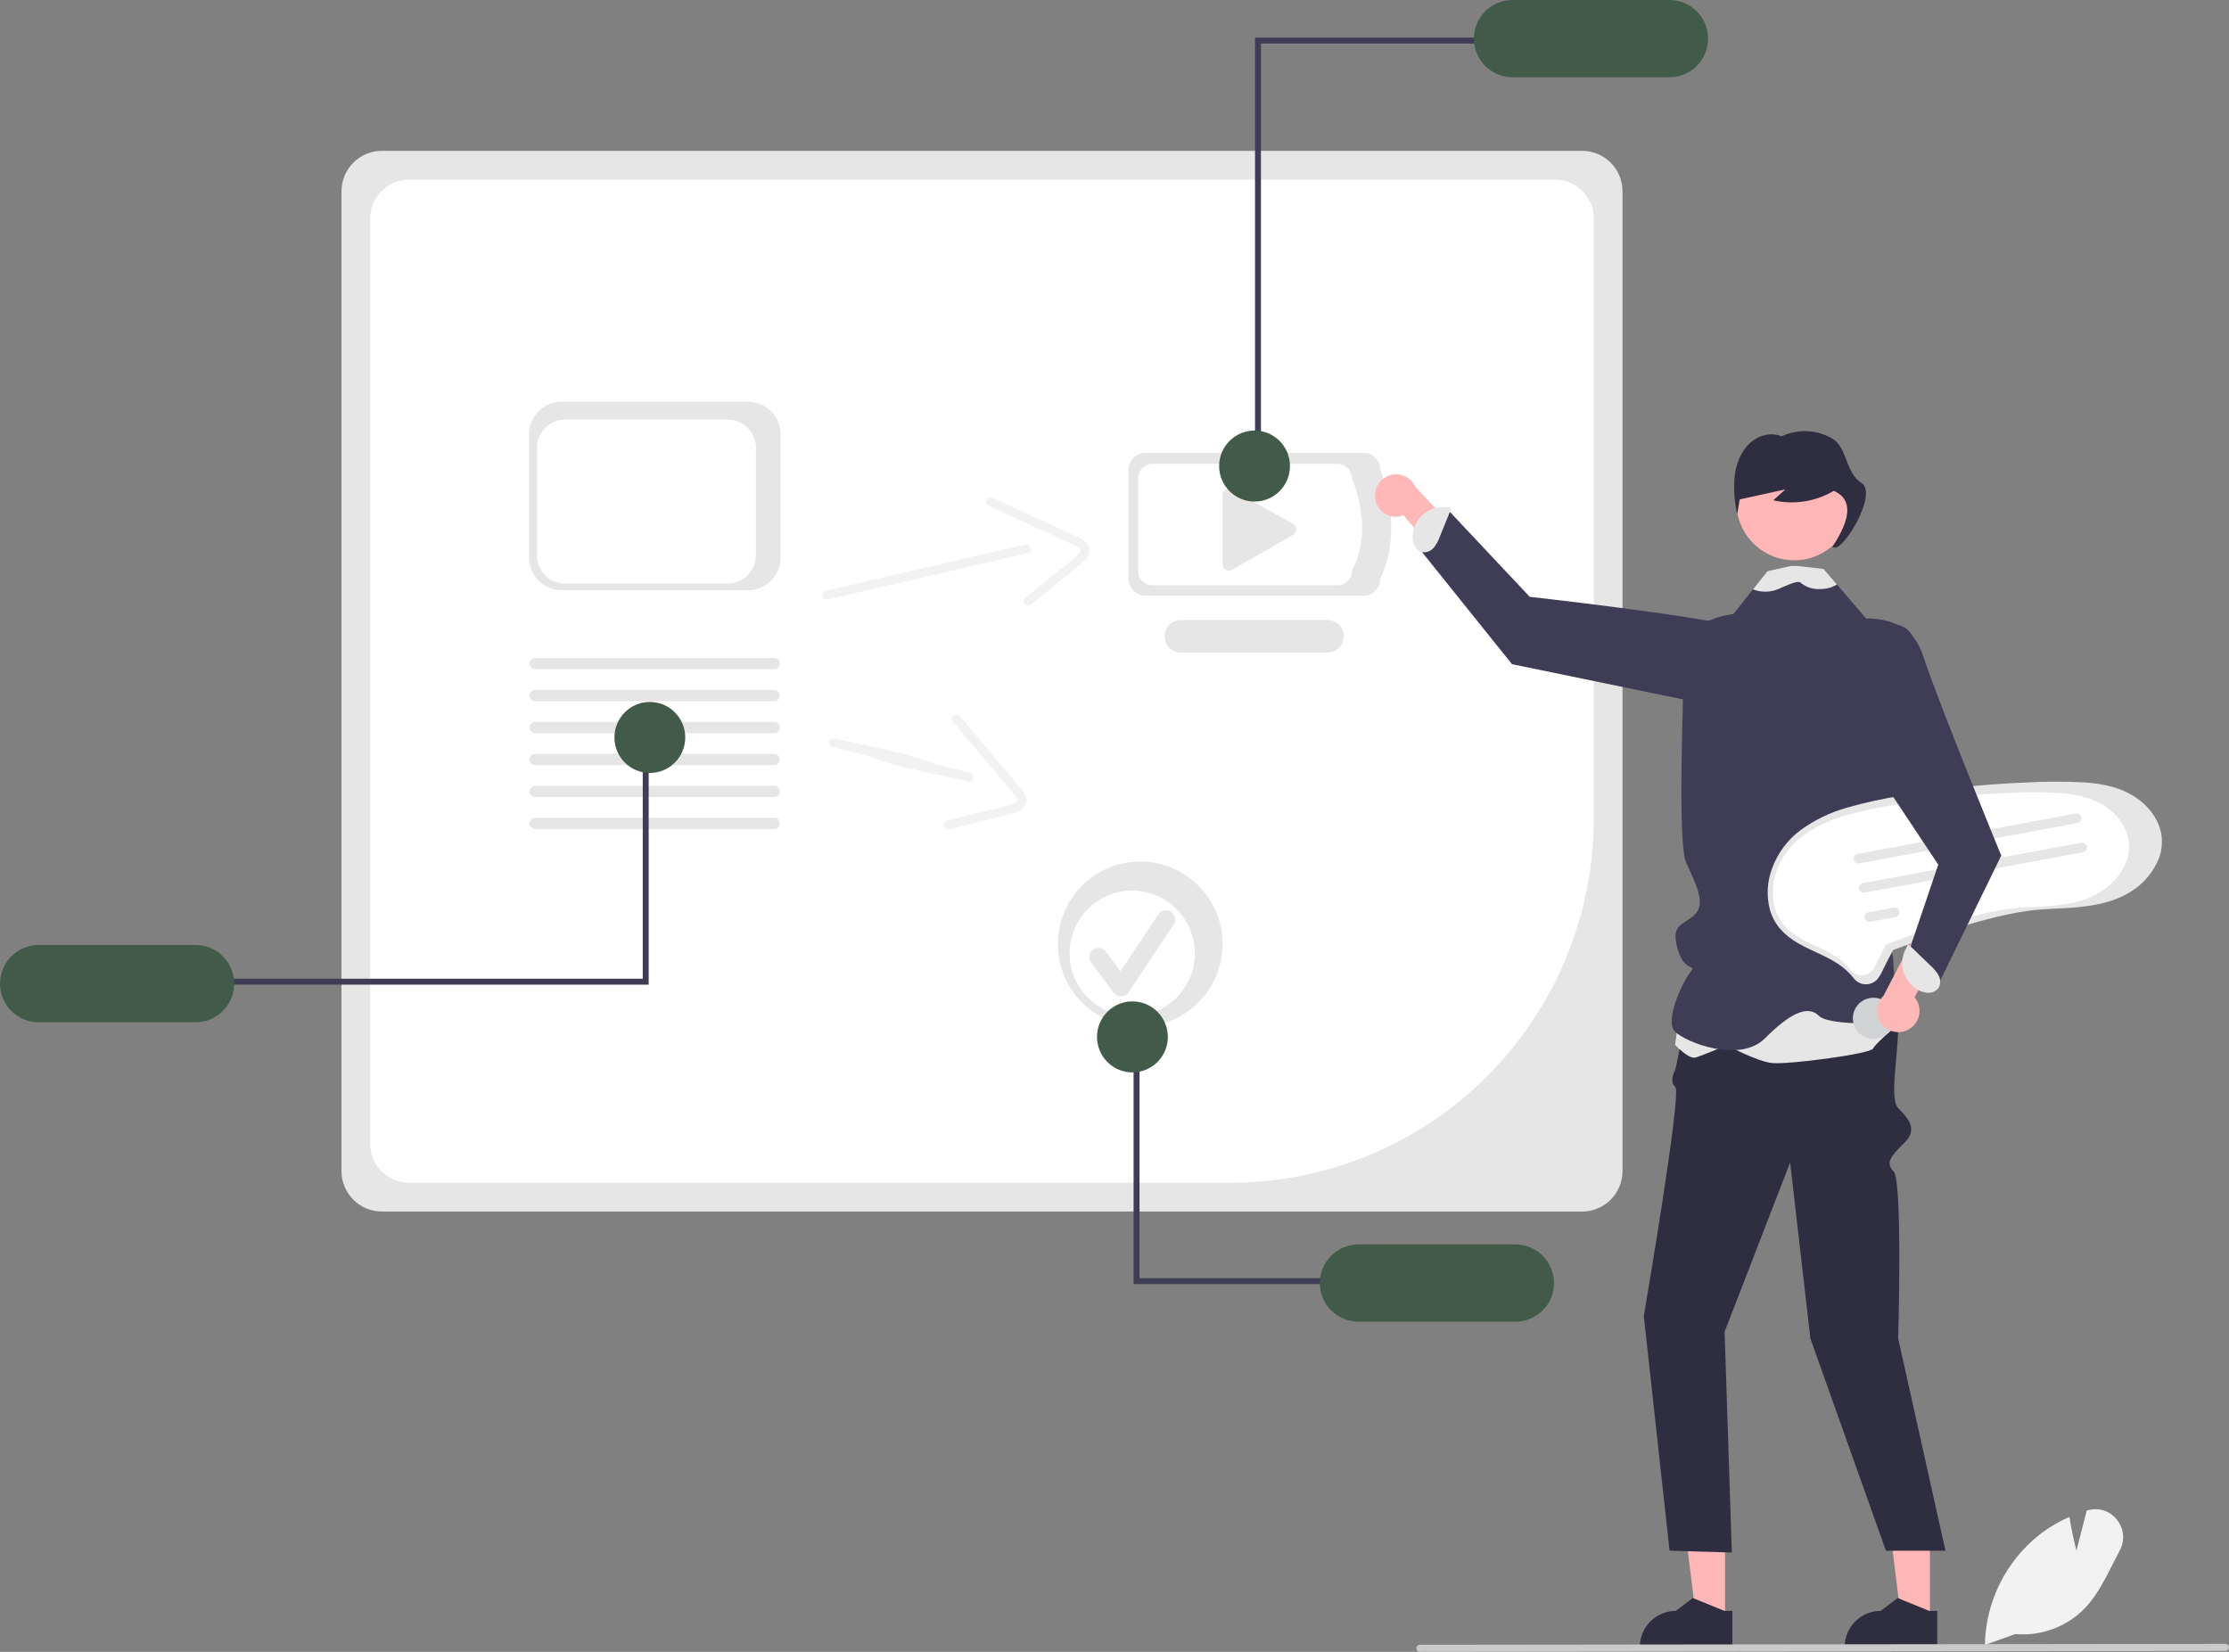 <svg width="282" height="209" viewBox="0 0 282 209" fill="none" xmlns="http://www.w3.org/2000/svg">
<rect x="0" y="0" width="282" height="209" fill="#808080" stroke="none"/>
<g clip-path="url(#clip0_59_743)">
<path d="M200.166 153.289H48.305C46.952 153.288 45.655 152.748 44.698 151.789C43.741 150.83 43.203 149.529 43.201 148.173V24.201C43.203 22.844 43.741 21.543 44.698 20.584C45.655 19.625 46.952 19.085 48.305 19.084H200.166C201.519 19.085 202.816 19.625 203.773 20.584C204.73 21.543 205.268 22.844 205.27 24.201V148.173C205.268 149.529 204.73 150.83 203.773 151.789C202.816 152.748 201.519 153.288 200.166 153.289Z" fill="#E6E6E6"/>
<path d="M51.748 22.726C50.445 22.727 49.195 23.247 48.274 24.171C47.352 25.095 46.834 26.348 46.832 27.655V144.721C46.834 146.028 47.352 147.281 48.274 148.205C49.195 149.129 50.445 149.648 51.748 149.65H155.691C167.873 149.636 179.552 144.778 188.166 136.142C196.78 127.506 201.626 115.797 201.64 103.584V27.655C201.638 26.348 201.12 25.095 200.198 24.171C199.276 23.247 198.027 22.727 196.723 22.726L51.748 22.726Z" fill="white"/>
<path d="M172.474 75.376H144.938C144.364 75.375 143.813 75.146 143.407 74.739C143.001 74.332 142.772 73.78 142.772 73.204V59.464C142.772 58.888 143.001 58.336 143.407 57.929C143.813 57.522 144.364 57.293 144.938 57.292H172.474C173.048 57.293 173.599 57.522 174.005 57.929C174.411 58.336 174.639 58.888 174.64 59.464C176.344 64.326 176.586 68.946 174.64 73.204C174.639 73.78 174.411 74.332 174.005 74.739C173.599 75.146 173.048 75.375 172.474 75.376Z" fill="#E6E6E6"/>
<path d="M169.212 74.048H145.817C145.329 74.047 144.861 73.853 144.516 73.507C144.171 73.161 143.977 72.692 143.977 72.203V60.529C143.977 60.04 144.171 59.571 144.516 59.225C144.861 58.879 145.329 58.684 145.817 58.684H169.212C169.7 58.684 170.167 58.879 170.512 59.225C170.857 59.571 171.051 60.04 171.052 60.529C172.631 64.686 172.885 68.621 171.052 72.203C171.051 72.692 170.857 73.161 170.512 73.507C170.167 73.853 169.7 74.047 169.212 74.048Z" fill="white"/>
<path d="M167.95 82.574H149.401C148.855 82.574 148.331 82.358 147.945 81.972C147.558 81.585 147.341 81.061 147.34 80.514C147.339 79.967 147.554 79.442 147.939 79.054C148.324 78.667 148.847 78.448 149.393 78.447H167.95C168.495 78.448 169.018 78.666 169.403 79.053C169.788 79.44 170.004 79.964 170.004 80.51C170.004 81.057 169.788 81.581 169.403 81.968C169.018 82.355 168.495 82.573 167.95 82.574Z" fill="#E6E6E6"/>
<path d="M155.478 61.836C155.265 61.837 155.06 61.922 154.91 62.074C154.759 62.225 154.674 62.43 154.673 62.644V71.39C154.673 71.531 154.71 71.67 154.781 71.792C154.851 71.914 154.952 72.016 155.074 72.087C155.196 72.158 155.334 72.196 155.475 72.196C155.616 72.197 155.754 72.16 155.876 72.09L163.576 67.689C163.7 67.618 163.803 67.516 163.874 67.392C163.945 67.269 163.983 67.129 163.983 66.986C163.982 66.843 163.944 66.703 163.872 66.58C163.8 66.457 163.696 66.355 163.572 66.285L155.873 61.941C155.753 61.872 155.617 61.836 155.478 61.836Z" fill="#E6E6E6"/>
<path d="M267.81 192.267C267.386 191.726 266.809 191.324 266.155 191.115C265.5 190.905 264.798 190.897 264.139 191.091L263.995 191.134L262.702 196.194C262.509 195.44 262.094 193.737 261.833 192.071L261.81 191.933L261.682 191.989C260.33 192.588 259.06 193.356 257.9 194.274C255.846 195.926 254.176 198.007 253.004 200.372C251.833 202.736 251.19 205.328 251.119 207.968L251.116 208.065L251.114 208.126L251.285 208.065L254.959 206.748C256.585 206.892 258.223 206.67 259.753 206.098C261.283 205.526 262.666 204.619 263.801 203.442C265.286 201.873 266.304 199.854 267.288 197.901C267.576 197.332 267.871 196.745 268.173 196.18C268.51 195.566 268.655 194.865 268.591 194.168C268.526 193.47 268.254 192.808 267.81 192.267Z" fill="#F2F2F2"/>
<path d="M174 63.221C174.074 63.604 174.231 63.966 174.459 64.282C174.687 64.598 174.982 64.86 175.322 65.049C175.663 65.238 176.04 65.35 176.428 65.378C176.817 65.405 177.206 65.346 177.569 65.206L188.548 78.011L189.938 73.284L179.053 61.569C178.778 60.973 178.295 60.499 177.694 60.236C177.094 59.974 176.418 59.941 175.795 60.145C175.172 60.348 174.645 60.774 174.314 61.341C173.984 61.908 173.872 62.577 174 63.221L174 63.221Z" fill="#FFB8B8"/>
<path d="M218.247 205.003H214.614L212.886 190.953H218.248L218.247 205.003Z" fill="#FFB6B6"/>
<path d="M218.151 203.814L214.271 202.232L214.16 202.186L212.018 203.814C210.809 203.814 209.649 204.296 208.794 205.153C207.939 206.01 207.459 207.173 207.458 208.385V208.534H219.173V203.814H218.151Z" fill="#2F2E41"/>
<path d="M244.166 205.003H240.533L238.804 190.953H244.167L244.166 205.003Z" fill="#FFB6B6"/>
<path d="M244.069 203.814L240.19 202.232L240.079 202.186L237.937 203.814C236.728 203.814 235.568 204.296 234.713 205.153C233.858 206.01 233.377 207.173 233.377 208.385V208.534H245.092V203.814H244.069Z" fill="#2F2E41"/>
<path d="M235.591 121.102C235.591 121.102 240.148 125.855 240.148 129.761C240.148 133.666 239.009 139.029 240.148 140.202C241.288 141.376 242.712 142.804 241.003 144.517C239.294 146.23 238.439 147.087 239.579 148.229C240.718 149.372 240.148 169.36 240.148 169.36L246.13 196.202H238.594L229.04 169.36L226.477 147.087L218.187 168.504L219.102 196.433L211.224 196.202L207.964 166.505C207.964 166.505 212.805 138.255 211.951 137.531C211.097 136.807 211.951 135.346 211.951 135.346L214.23 124.528L235.591 121.102Z" fill="#2F2E41"/>
<path d="M226.669 87.401C226.669 87.401 228.218 81.279 221.079 79.524C213.941 77.769 193.534 75.514 193.534 75.514L183.221 64.543L179.727 69.631L191.288 84.034L218.681 89.675L226.669 87.401Z" fill="#3F3D56"/>
<path d="M181.425 69.256C181.746 68.84 181.996 68.374 182.167 67.877L183.646 64.234L183.262 64.218C182.731 64.118 182.185 64.131 181.659 64.257C181.133 64.384 180.64 64.62 180.212 64.951C179.784 65.281 179.43 65.699 179.174 66.176C178.918 66.654 178.765 67.18 178.726 67.721C178.678 68.188 178.762 68.66 178.968 69.082C179.073 69.291 179.226 69.472 179.415 69.611C179.603 69.75 179.822 69.841 180.052 69.879C180.314 69.893 180.576 69.844 180.815 69.735C181.054 69.627 181.263 69.462 181.425 69.256Z" fill="#E6E6E6"/>
<path d="M212.775 125.987L211.921 132.197C211.921 132.197 213.63 134.037 214.484 133.807C215.339 133.577 218.472 132.238 218.472 132.238C218.472 132.238 222.174 134.267 224.168 134.497C226.162 134.727 236.7 133.347 236.985 132.657C237.27 131.967 240.58 129.266 240.58 129.266L239.264 121.387L212.775 125.987Z" fill="#E6E6E6"/>
<path d="M240.525 104.263C240.525 104.263 239.802 110.251 240.372 110.802C240.941 111.35 239.802 114.82 238.663 117.104C237.523 119.389 239.517 119.674 239.517 121.387C239.517 123.101 240.372 129.383 240.372 129.383C240.372 129.383 231.542 129.954 230.118 128.526C228.694 127.099 226.415 128.241 223.282 131.382C220.149 134.523 213.345 131.953 211.921 130.525C210.497 129.097 213.029 123.957 213.883 122.961C214.738 121.964 213.06 123.118 212.206 119.96C211.351 116.801 213.029 117.104 214.453 115.676C215.877 114.249 214.453 111.679 213.313 109.109C212.174 106.539 213.029 87.407 213.029 82.838C213.029 78.269 219.295 77.698 219.295 77.698L221.776 74.571L223.598 72.272L227.17 72.13L227.264 72.127L230.719 71.987L232.396 73.946L236.099 78.269L240.371 79.126C243.789 80.268 242.935 87.407 242.935 87.407L240.525 104.263Z" fill="#3F3D56"/>
<path d="M226.994 70.891C231.037 70.891 234.315 67.605 234.315 63.551C234.315 59.497 231.037 56.21 226.994 56.21C222.95 56.21 219.672 59.497 219.672 63.551C219.672 67.605 222.95 70.891 226.994 70.891Z" fill="#FFB6B6"/>
<path d="M235.483 61.081C233.469 59.843 233.727 56.606 231.787 55.475C230.822 54.918 229.738 54.602 228.626 54.556C227.514 54.509 226.407 54.732 225.399 55.206C224.033 54.62 222.395 55.088 221.302 56.147C220.209 57.205 219.617 58.767 219.443 60.337C219.317 61.915 219.43 63.502 219.778 65.046C219.886 64.426 219.995 63.806 220.103 63.185L225.875 61.921C225.364 62.381 224.853 62.841 224.342 63.302C226.956 63.898 229.699 63.468 232.007 62.1C234.519 63.229 234.064 65.765 231.858 69.131C232.713 70.559 237.777 62.492 235.483 61.081Z" fill="#2F2E41"/>
<path d="M232.397 73.946C232.38 73.959 232.363 73.971 232.345 73.983C231.742 74.344 231.051 74.531 230.349 74.525C229.429 74.602 228.516 74.315 227.805 73.726C227.432 73.372 225.948 74.12 224.974 74.534C223.952 74.958 222.807 74.972 221.776 74.571L223.598 72.272L226.603 71.605H227.353L230.719 71.987L232.397 73.946Z" fill="#E6E6E6"/>
<path d="M281.556 208.884L179.643 209C179.584 209 179.526 208.989 179.472 208.967C179.417 208.945 179.368 208.912 179.326 208.87C179.285 208.829 179.252 208.78 179.229 208.726C179.206 208.672 179.194 208.613 179.194 208.555C179.194 208.496 179.205 208.437 179.227 208.383C179.249 208.329 179.282 208.279 179.323 208.237C179.364 208.196 179.413 208.162 179.467 208.14C179.522 208.117 179.58 208.105 179.638 208.105H179.643L281.556 207.989C281.674 207.99 281.787 208.037 281.87 208.121C281.953 208.205 282 208.318 282 208.437C282 208.555 281.953 208.669 281.87 208.752C281.787 208.836 281.674 208.884 281.556 208.884Z" fill="#CACACA"/>
<path d="M159.529 58.539H158.779V4.757H188.277V5.509H159.529V58.539Z" fill="#3F3D56"/>
<path d="M211.219 0H191.342C190.049 0 188.809 0.515 187.895 1.432C186.981 2.348 186.467 3.592 186.467 4.888C186.467 6.184 186.981 7.427 187.895 8.344C188.809 9.261 190.049 9.776 191.342 9.776H211.219C212.512 9.776 213.752 9.261 214.666 8.344C215.58 7.427 216.094 6.184 216.094 4.888C216.094 3.592 215.58 2.348 214.666 1.432C213.752 0.515 212.512 0 211.219 0Z" fill="#415B48"/>
<path d="M158.719 63.459C161.193 63.459 163.199 61.448 163.199 58.968C163.199 56.487 161.193 54.476 158.719 54.476C156.245 54.476 154.239 56.487 154.239 58.968C154.239 61.448 156.245 63.459 158.719 63.459Z" fill="#415B48"/>
<path d="M104.734 75.845L124.387 71.285L130.029 69.977C130.734 69.813 130.441 68.724 129.735 68.888L110.082 73.447L104.44 74.756C103.735 74.92 104.028 76.009 104.734 75.845H104.734Z" fill="#F2F2F2"/>
<path d="M125.029 63.971L135.55 68.823C135.909 68.948 136.245 69.13 136.546 69.363C136.836 69.649 136.625 69.923 136.388 70.171C135.68 70.834 134.932 71.453 134.148 72.024L129.666 75.678C129.103 76.137 129.897 76.937 130.454 76.483L134.359 73.3L136.311 71.709C136.864 71.259 137.537 70.799 137.759 70.081C138.226 68.572 136.383 67.972 135.359 67.5L130.777 65.387L125.602 63C124.949 62.699 124.371 63.668 125.029 63.971Z" fill="#F2F2F2"/>
<path d="M270.221 100.909C268.346 99.635 266.069 99.162 263.843 99.001C261.314 98.863 258.778 98.866 256.248 99.01C253.621 99.114 250.999 99.305 248.382 99.582C245.768 99.859 243.166 100.222 240.575 100.672C238.255 101.034 235.959 101.538 233.7 102.18C231.562 102.774 229.548 103.749 227.755 105.059C226.182 106.245 224.971 107.851 224.262 109.693C223.566 111.42 223.447 113.327 223.925 115.128C224.179 116.002 224.615 116.813 225.203 117.508C225.883 118.27 226.688 118.909 227.583 119.398C229.443 120.462 231.55 121.102 233.231 122.465C233.675 122.822 234.079 123.225 234.437 123.667C234.68 124.009 235.017 124.275 235.406 124.431C235.775 124.56 236.173 124.577 236.552 124.479C236.93 124.382 237.271 124.174 237.532 123.882C237.868 123.42 238.149 122.92 238.368 122.391L239.255 120.675C239.315 120.525 239.389 120.381 239.477 120.246C239.544 120.166 239.425 120.248 239.447 120.227C239.46 120.215 239.486 120.216 239.5 120.206C239.573 120.17 239.65 120.14 239.729 120.118C240.55 119.805 241.374 119.501 242.202 119.207C245.258 118.115 248.351 117.108 251.493 116.293C253.11 115.858 254.749 115.514 256.404 115.263C258.548 114.957 260.724 114.992 262.877 114.783C265.195 114.558 267.588 114.087 269.576 112.807C271.22 111.806 272.486 110.286 273.177 108.486C273.476 107.628 273.579 106.714 273.477 105.811C273.219 103.768 271.887 102.042 270.221 100.909Z" fill="#E6E6E6"/>
<path d="M266.384 102.057C264.691 100.906 262.633 100.478 260.622 100.333C258.335 100.208 256.044 100.211 253.758 100.341C251.384 100.435 249.014 100.608 246.649 100.858C244.288 101.108 241.936 101.437 239.594 101.843C237.498 102.17 235.423 102.625 233.382 103.206C231.45 103.742 229.63 104.623 228.01 105.807C226.588 106.879 225.494 108.33 224.853 109.995C224.224 111.556 224.117 113.279 224.548 114.906C224.778 115.697 225.171 116.43 225.703 117.057C226.317 117.746 227.045 118.324 227.854 118.765C229.535 119.727 231.438 120.305 232.958 121.537C233.359 121.859 233.724 122.223 234.048 122.623C234.268 122.932 234.572 123.172 234.923 123.313C235.256 123.43 235.617 123.445 235.959 123.357C236.301 123.269 236.609 123.081 236.844 122.818C237.149 122.4 237.402 121.948 237.6 121.47L238.402 119.919C238.456 119.783 238.523 119.654 238.602 119.531C238.662 119.46 238.555 119.533 238.576 119.514C238.587 119.504 238.61 119.504 238.623 119.496C238.689 119.463 238.759 119.436 238.83 119.416C239.572 119.133 240.317 118.858 241.065 118.592C243.827 117.606 246.622 116.696 249.461 115.959C250.922 115.566 252.404 115.256 253.899 115.028C255.836 114.752 257.803 114.784 259.748 114.595C261.843 114.391 264.005 113.966 265.802 112.809C267.287 111.904 268.432 110.531 269.056 108.905C269.326 108.129 269.419 107.303 269.327 106.487C269.094 104.64 267.891 103.081 266.384 102.057Z" fill="white"/>
<path d="M262.837 104.136L235.235 109.24C235.156 109.255 235.075 109.255 234.996 109.238C234.917 109.222 234.843 109.19 234.776 109.145C234.71 109.099 234.653 109.041 234.609 108.974C234.565 108.906 234.535 108.831 234.52 108.752C234.505 108.672 234.506 108.591 234.523 108.512C234.539 108.433 234.571 108.359 234.617 108.292C234.662 108.226 234.72 108.169 234.788 108.125C234.855 108.081 234.93 108.051 235.009 108.037L235.013 108.036L262.615 102.932C262.694 102.917 262.775 102.919 262.854 102.935C262.932 102.952 263.006 102.984 263.072 103.03C263.138 103.075 263.195 103.134 263.238 103.201C263.282 103.269 263.312 103.344 263.327 103.423C263.341 103.502 263.34 103.583 263.323 103.662C263.307 103.741 263.275 103.815 263.229 103.881C263.184 103.948 263.125 104.004 263.058 104.048C262.991 104.092 262.916 104.122 262.837 104.136V104.136Z" fill="#E6E6E6"/>
<path d="M263.517 107.832L235.914 112.936C235.836 112.951 235.754 112.95 235.676 112.934C235.597 112.918 235.522 112.886 235.456 112.84C235.39 112.795 235.333 112.737 235.289 112.669C235.245 112.602 235.215 112.527 235.2 112.447C235.185 112.368 235.186 112.287 235.203 112.208C235.219 112.129 235.251 112.055 235.297 111.988C235.342 111.922 235.4 111.865 235.468 111.821C235.535 111.777 235.61 111.747 235.689 111.732L235.693 111.732L263.295 106.628C263.374 106.613 263.455 106.614 263.533 106.631C263.612 106.648 263.686 106.68 263.752 106.726C263.818 106.771 263.875 106.829 263.918 106.897C263.962 106.964 263.992 107.04 264.007 107.119C264.021 107.198 264.02 107.279 264.003 107.358C263.986 107.436 263.954 107.511 263.909 107.577C263.863 107.643 263.805 107.7 263.738 107.744C263.671 107.787 263.596 107.817 263.517 107.832Z" fill="#E6E6E6"/>
<path d="M239.811 116.037L236.594 116.632C236.435 116.661 236.271 116.625 236.139 116.533C236.006 116.441 235.914 116.3 235.885 116.14C235.856 115.981 235.891 115.817 235.982 115.683C236.074 115.549 236.214 115.458 236.373 115.428L239.589 114.833C239.749 114.804 239.913 114.839 240.046 114.931C240.179 115.024 240.27 115.165 240.299 115.324C240.329 115.484 240.294 115.648 240.202 115.782C240.111 115.915 239.97 116.007 239.811 116.037Z" fill="#E6E6E6"/>
<path d="M237.481 131.401C238.89 131.141 239.823 129.784 239.563 128.37C239.303 126.957 237.949 126.022 236.539 126.283C235.129 126.544 234.197 127.901 234.457 129.314C234.717 130.728 236.071 131.662 237.481 131.401Z" fill="#D1D3D4"/>
<path d="M94.634 74.68H71.058C69.963 74.678 68.914 74.242 68.14 73.466C67.366 72.69 66.931 71.638 66.93 70.541V54.963C66.931 53.865 67.366 52.813 68.14 52.038C68.914 51.262 69.963 50.825 71.058 50.824H94.634C95.729 50.825 96.778 51.262 97.552 52.038C98.326 52.813 98.761 53.865 98.762 54.963V70.541C98.761 71.638 98.326 72.69 97.552 73.466C96.778 74.242 95.729 74.678 94.634 74.68Z" fill="#E6E6E6"/>
<path d="M92.043 73.84H71.524C70.572 73.839 69.659 73.46 68.985 72.784C68.312 72.109 67.933 71.193 67.932 70.238V56.68C67.933 55.725 68.312 54.81 68.985 54.135C69.659 53.459 70.572 53.08 71.524 53.078H92.043C92.996 53.08 93.909 53.459 94.583 54.135C95.256 54.81 95.635 55.725 95.636 56.68V70.238C95.635 71.193 95.256 72.109 94.583 72.784C93.909 73.46 92.996 73.839 92.043 73.84Z" fill="white"/>
<path d="M97.955 88.715H67.703C67.516 88.714 67.337 88.639 67.205 88.507C67.073 88.374 66.999 88.194 66.999 88.007C66.999 87.82 67.073 87.64 67.205 87.507C67.337 87.374 67.516 87.3 67.703 87.299H97.955C98.142 87.3 98.321 87.374 98.453 87.507C98.585 87.64 98.659 87.82 98.659 88.007C98.659 88.194 98.585 88.374 98.453 88.507C98.321 88.639 98.142 88.714 97.955 88.715Z" fill="#E6E6E6"/>
<path d="M97.955 84.671H67.703C67.516 84.67 67.337 84.596 67.205 84.463C67.073 84.33 66.999 84.15 66.999 83.963C66.999 83.776 67.073 83.596 67.205 83.463C67.337 83.331 67.516 83.256 67.703 83.255H97.955C98.142 83.256 98.321 83.331 98.453 83.463C98.585 83.596 98.659 83.776 98.659 83.963C98.659 84.15 98.585 84.33 98.453 84.463C98.321 84.596 98.142 84.67 97.955 84.671Z" fill="#E6E6E6"/>
<path d="M97.955 92.759H67.703C67.516 92.759 67.337 92.684 67.204 92.551C67.072 92.419 66.997 92.239 66.997 92.051C66.997 91.863 67.072 91.683 67.204 91.55C67.337 91.418 67.516 91.343 67.703 91.343H97.955C98.142 91.343 98.322 91.418 98.454 91.55C98.586 91.683 98.661 91.863 98.661 92.051C98.661 92.239 98.586 92.419 98.454 92.551C98.322 92.684 98.142 92.759 97.955 92.759Z" fill="#E6E6E6"/>
<path d="M97.955 96.803H67.703C67.516 96.803 67.337 96.728 67.204 96.595C67.072 96.463 66.997 96.283 66.997 96.095C66.997 95.907 67.072 95.727 67.204 95.594C67.337 95.462 67.516 95.387 67.703 95.387H97.955C98.142 95.387 98.322 95.462 98.454 95.594C98.586 95.727 98.661 95.907 98.661 96.095C98.661 96.283 98.586 96.463 98.454 96.595C98.322 96.728 98.142 96.803 97.955 96.803Z" fill="#E6E6E6"/>
<path d="M97.955 100.847H67.703C67.516 100.847 67.337 100.772 67.204 100.639C67.072 100.507 66.997 100.327 66.997 100.139C66.997 99.951 67.072 99.771 67.204 99.638C67.337 99.506 67.516 99.431 67.703 99.431H97.955C98.142 99.431 98.322 99.506 98.454 99.638C98.586 99.771 98.661 99.951 98.661 100.139C98.661 100.327 98.586 100.507 98.454 100.639C98.322 100.772 98.142 100.847 97.955 100.847Z" fill="#E6E6E6"/>
<path d="M97.955 104.89H67.703C67.516 104.89 67.337 104.815 67.205 104.683C67.073 104.55 66.999 104.37 66.999 104.183C66.999 103.995 67.073 103.816 67.205 103.683C67.337 103.55 67.516 103.476 67.703 103.475H97.955C98.142 103.476 98.321 103.55 98.453 103.683C98.585 103.816 98.659 103.995 98.659 104.183C98.659 104.37 98.585 104.55 98.453 104.683C98.321 104.815 98.142 104.89 97.955 104.89Z" fill="#E6E6E6"/>
<path d="M81.317 95.616H82.067V124.583H27.817V123.832H81.317V95.616Z" fill="#3F3D56"/>
<path d="M4.875 129.34H24.752C26.045 129.34 27.285 128.825 28.199 127.908C29.113 126.992 29.627 125.748 29.627 124.452C29.627 123.156 29.113 121.912 28.199 120.996C27.285 120.079 26.045 119.564 24.752 119.564H4.875C3.582 119.564 2.342 120.079 1.428 120.996C0.514 121.912 0 123.156 0 124.452C0 125.748 0.514 126.992 1.428 127.908C2.342 128.825 3.582 129.34 4.875 129.34Z" fill="#415B48"/>
<path d="M82.214 97.799C84.688 97.799 86.694 95.788 86.694 93.307C86.694 90.827 84.688 88.816 82.214 88.816C79.74 88.816 77.734 90.827 77.734 93.307C77.734 95.788 79.74 97.799 82.214 97.799Z" fill="#415B48"/>
<path d="M105.37 94.555C111.947 95.957 110.274 96.231 116.852 97.632L122.515 98.839C123.224 98.99 123.418 97.879 122.709 97.728C116.132 96.326 117.805 96.053 111.227 94.651L105.564 93.444C104.855 93.293 104.661 94.404 105.37 94.555H105.37Z" fill="#F2F2F2"/>
<path d="M120.519 91.276L128.005 100.135C128.278 100.4 128.506 100.708 128.679 101.047C128.822 101.429 128.515 101.588 128.195 101.712C127.274 102.013 126.335 102.256 125.384 102.441L119.781 103.851C119.077 104.028 119.459 105.09 120.156 104.914L125.036 103.687L127.476 103.073C128.168 102.899 128.972 102.768 129.476 102.212C130.536 101.043 129.119 99.718 128.391 98.855L125.131 94.997L121.448 90.639C120.984 90.09 120.052 90.722 120.519 91.276V91.276Z" fill="#F2F2F2"/>
<path d="M144.254 129.895C150.008 129.895 154.672 125.218 154.672 119.45C154.672 113.681 150.008 109.005 144.254 109.005C138.5 109.005 133.836 113.681 133.836 119.45C133.836 125.218 138.5 129.895 144.254 129.895Z" fill="#E6E6E6"/>
<path d="M143.239 128.563C147.613 128.563 151.159 125.008 151.159 120.622C151.159 116.237 147.613 112.682 143.239 112.682C138.864 112.682 135.318 116.237 135.318 120.622C135.318 125.008 138.864 128.563 143.239 128.563Z" fill="white"/>
<path d="M141.818 126.058C141.638 126.058 141.46 126.016 141.299 125.936C141.138 125.855 140.999 125.738 140.891 125.594L138.048 121.794C137.957 121.672 137.891 121.533 137.853 121.386C137.815 121.238 137.806 121.084 137.828 120.933C137.849 120.782 137.9 120.637 137.978 120.505C138.055 120.374 138.158 120.259 138.279 120.168C138.401 120.076 138.54 120.009 138.687 119.971C138.834 119.933 138.988 119.925 139.138 119.946C139.289 119.968 139.434 120.019 139.565 120.097C139.696 120.174 139.811 120.277 139.902 120.399L139.903 120.4L141.762 122.886L146.538 115.703C146.622 115.576 146.731 115.467 146.857 115.382C146.984 115.297 147.126 115.238 147.275 115.208C147.424 115.177 147.578 115.177 147.728 115.207C147.877 115.236 148.019 115.295 148.146 115.38C148.273 115.465 148.381 115.574 148.466 115.701C148.551 115.827 148.61 115.97 148.64 116.12C148.669 116.269 148.669 116.424 148.64 116.573C148.61 116.723 148.551 116.866 148.466 116.992L142.782 125.541C142.679 125.696 142.541 125.823 142.379 125.913C142.217 126.003 142.035 126.053 141.85 126.058C141.839 126.058 141.828 126.058 141.818 126.058Z" fill="#E6E6E6"/>
<path d="M241.535 130.21C241.87 130.012 242.158 129.743 242.379 129.421C242.599 129.1 242.747 128.734 242.811 128.349C242.875 127.964 242.854 127.57 242.75 127.194C242.646 126.818 242.461 126.47 242.208 126.174L250.573 111.518L245.665 111.786L238.292 125.987C237.824 126.447 237.54 127.062 237.494 127.717C237.448 128.373 237.643 129.022 238.043 129.542C238.443 130.063 239.019 130.418 239.663 130.541C240.306 130.664 240.972 130.546 241.535 130.21H241.535Z" fill="#FFB8B8"/>
<path d="M232.113 78.84C232.113 78.84 240.972 75.984 243.251 82.838C245.53 89.691 253.189 108.252 253.189 108.252L244.96 125.1L241.257 121.102L245.215 109.394L233.822 92.261L232.113 78.84Z" fill="#3F3D56"/>
<path d="M245.242 123.379C244.976 122.927 244.637 122.521 244.241 122.177L241.414 119.449L241.256 119.801C240.967 120.259 240.777 120.772 240.699 121.309C240.621 121.845 240.657 122.392 240.804 122.913C240.952 123.434 241.208 123.919 241.555 124.334C241.902 124.749 242.333 125.086 242.82 125.323C243.235 125.542 243.703 125.638 244.17 125.603C244.403 125.582 244.628 125.507 244.826 125.383C245.024 125.259 245.19 125.09 245.311 124.889C245.421 124.65 245.472 124.388 245.46 124.125C245.448 123.863 245.373 123.607 245.242 123.379Z" fill="#E6E6E6"/>
<path d="M144.164 133.501H143.414V162.469H168.787V161.717H144.164V133.501Z" fill="#3F3D56"/>
<path d="M196.604 162.338C196.602 161.042 196.088 159.799 195.174 158.883C194.26 157.966 193.021 157.451 191.728 157.45H171.852C170.559 157.45 169.319 157.965 168.405 158.881C167.49 159.798 166.977 161.041 166.977 162.338C166.977 163.634 167.49 164.877 168.405 165.794C169.319 166.71 170.559 167.225 171.852 167.225H191.728C193.021 167.224 194.26 166.709 195.174 165.792C196.088 164.876 196.602 163.634 196.604 162.338Z" fill="#415B48"/>
<path d="M143.267 135.684C145.741 135.684 147.747 133.673 147.747 131.193C147.747 128.712 145.741 126.701 143.267 126.701C140.792 126.701 138.787 128.712 138.787 131.193C138.787 133.673 140.792 135.684 143.267 135.684Z" fill="#415B48"/>
</g>
<defs>
<clipPath id="clip0_59_743">
<rect width="282" height="209" fill="white"/>
</clipPath>
</defs>
</svg>
